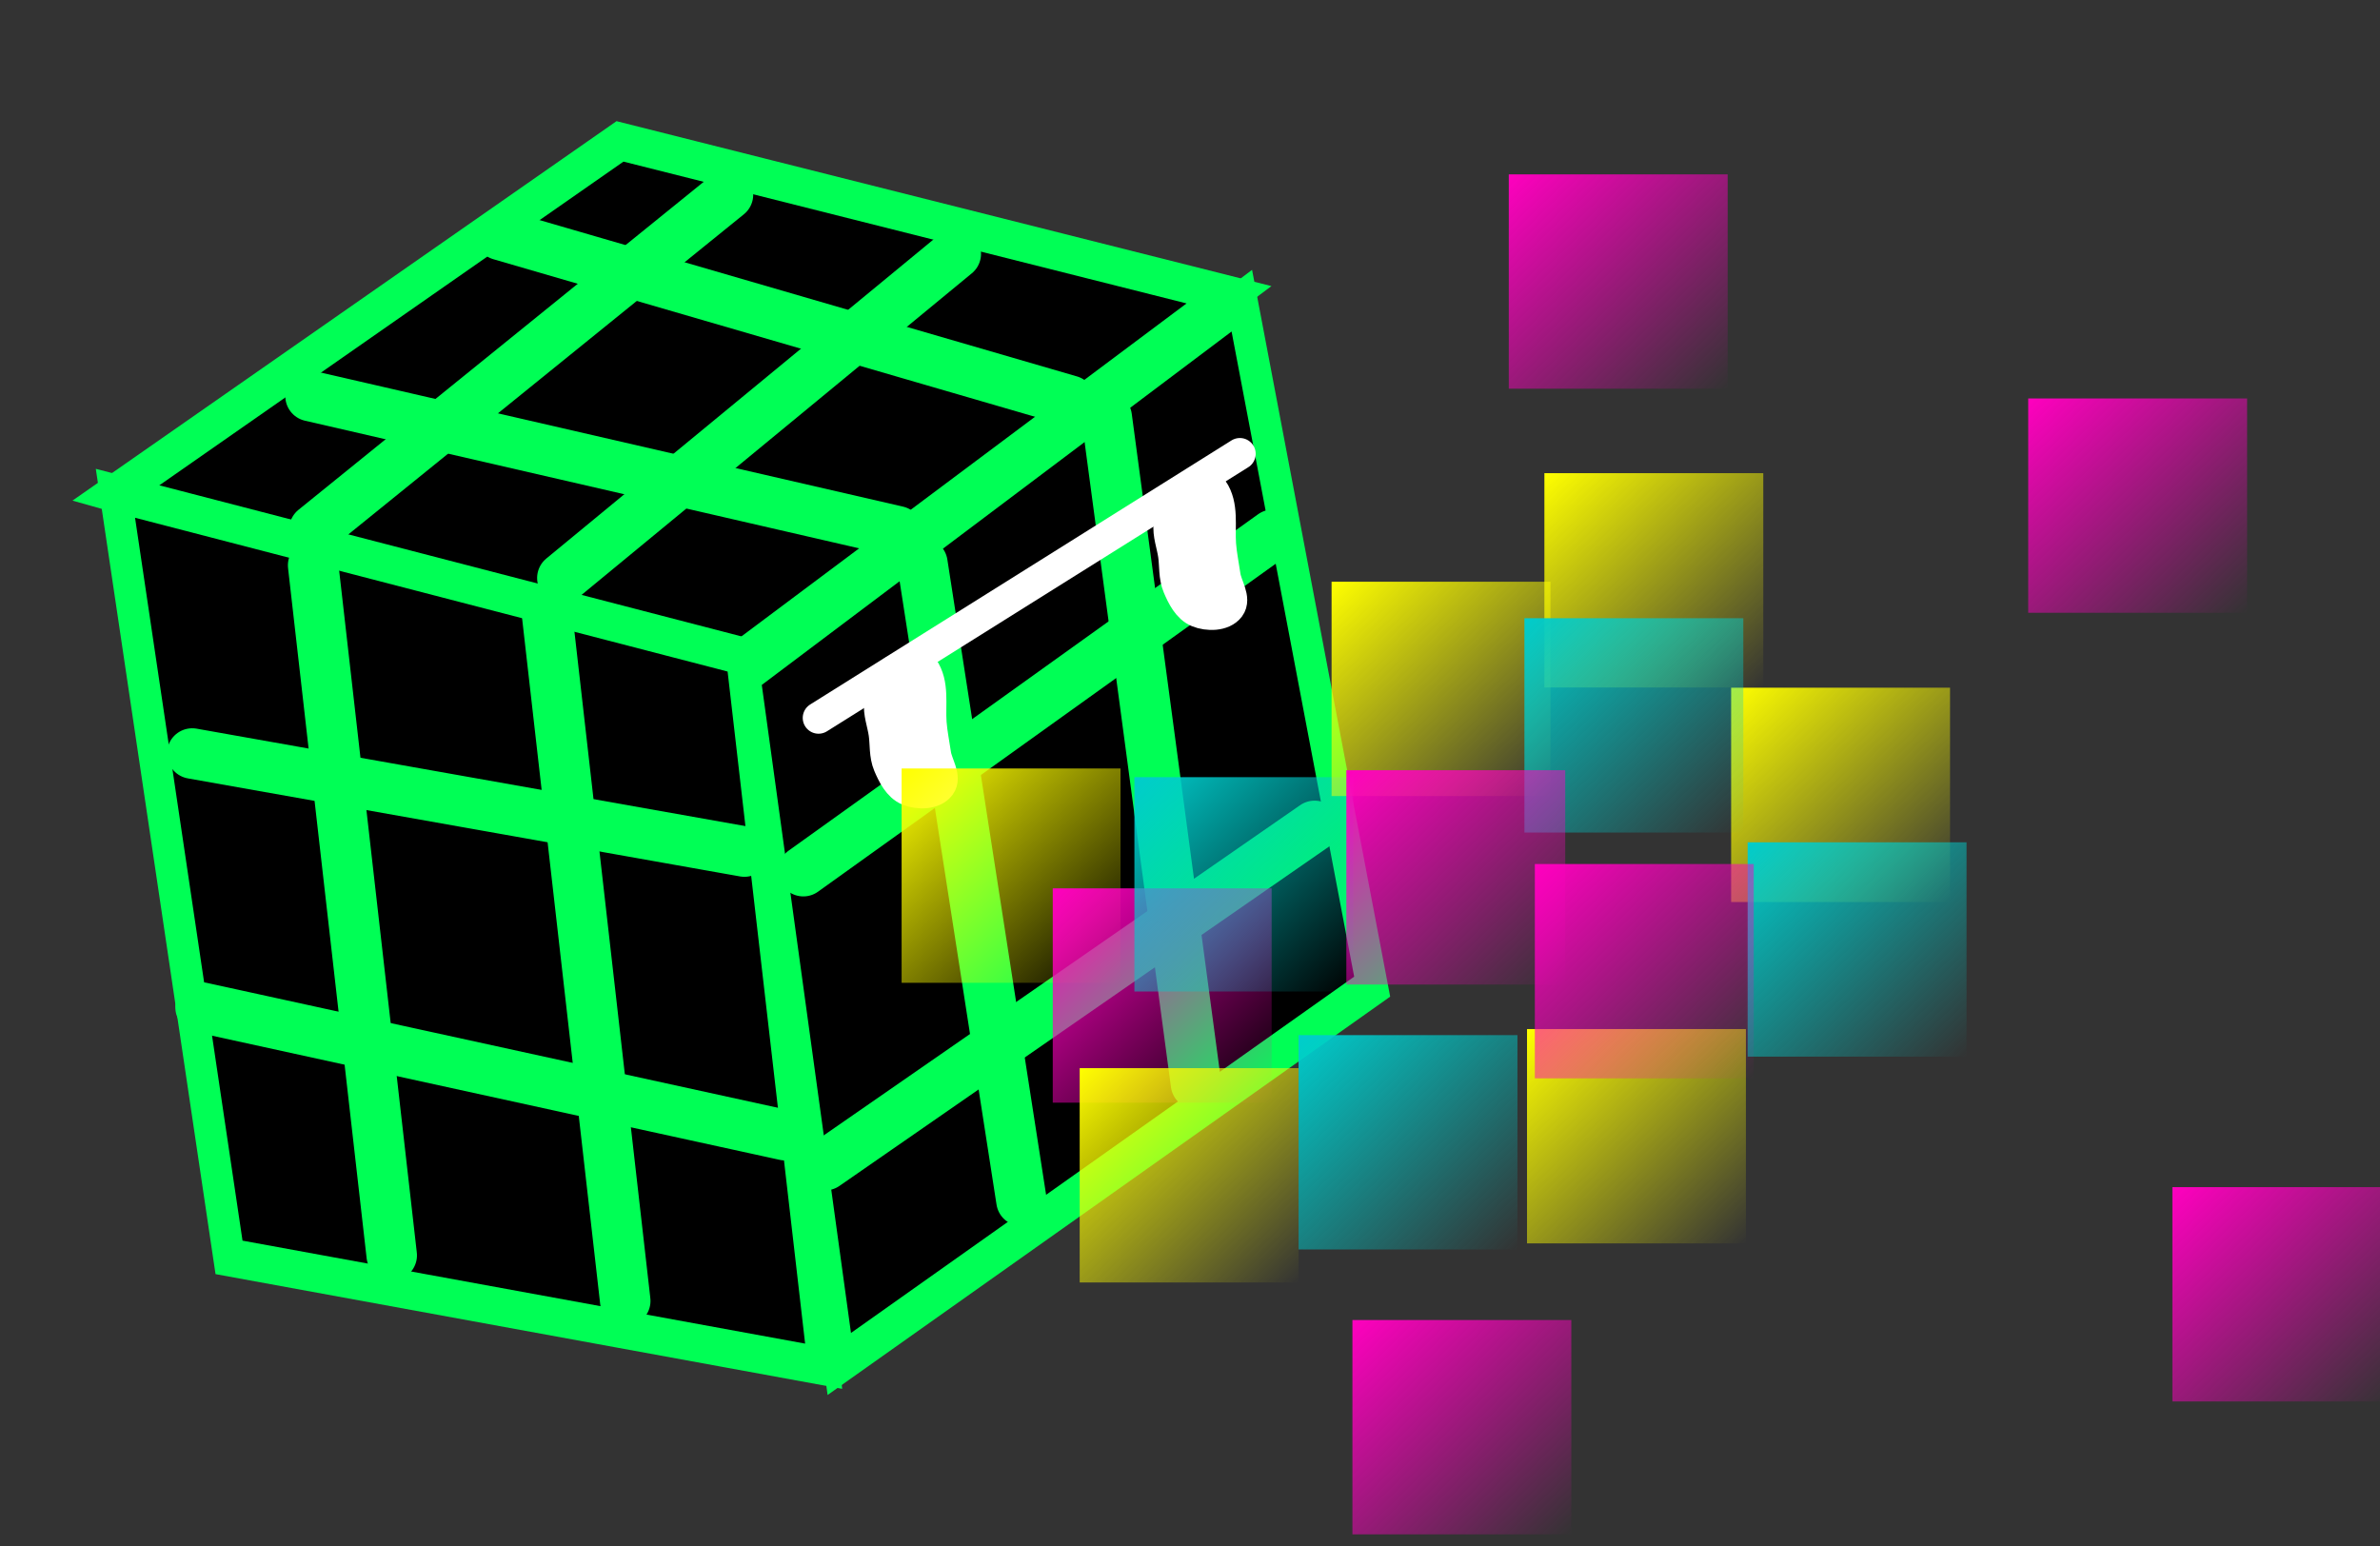 <svg version="1.1" width="137" height="89" viewBox="-1 -1 137 89" xmlns="http://www.w3.org/2000/svg" xmlns:xlink="http://www.w3.org/1999/xlink">
  <rect x="-1" y="-1" width="137" height="89" fill="#333333" stroke="none"/>
  <defs>
    <linearGradient id="grad_1" y2="1">
      <stop offset="0" stop-color="#FFFF00" stop-opacity="1"/>
      <stop offset="1" stop-color="#FFFF00" stop-opacity="0"/>
    </linearGradient>
    <linearGradient id="grad_2" y2="1">
      <stop offset="0" stop-color="#FF00BF" stop-opacity="1"/>
      <stop offset="1" stop-color="#FF00BF" stop-opacity="0"/>
    </linearGradient>
    <linearGradient id="grad_3" y2="1">
      <stop offset="0" stop-color="#00CCCC" stop-opacity="1"/>
      <stop offset="1" stop-color="#00CCCC" stop-opacity="0"/>
    </linearGradient>
    <linearGradient id="grad_4" y2="1">
      <stop offset="0" stop-color="#FFFF00" stop-opacity="1"/>
      <stop offset="1" stop-color="#FFFF00" stop-opacity="0"/>
    </linearGradient>
    <linearGradient id="grad_5" y2="1">
      <stop offset="0" stop-color="#FFFF00" stop-opacity="1"/>
      <stop offset="1" stop-color="#FFFF00" stop-opacity="0"/>
    </linearGradient>
    <linearGradient id="grad_6" y2="1">
      <stop offset="0" stop-color="#FFFF00" stop-opacity="1"/>
      <stop offset="1" stop-color="#FFFF00" stop-opacity="0"/>
    </linearGradient>
    <linearGradient id="grad_7" y2="1">
      <stop offset="0" stop-color="#FFFF00" stop-opacity="1"/>
      <stop offset="1" stop-color="#FFFF00" stop-opacity="0"/>
    </linearGradient>
    <linearGradient id="grad_8" y2="1">
      <stop offset="0" stop-color="#FFFF00" stop-opacity="1"/>
      <stop offset="1" stop-color="#FFFF00" stop-opacity="0"/>
    </linearGradient>
    <linearGradient id="grad_9" y2="1">
      <stop offset="0" stop-color="#00CCCC" stop-opacity="1"/>
      <stop offset="1" stop-color="#00CCCC" stop-opacity="0"/>
    </linearGradient>
    <linearGradient id="grad_10" y2="1">
      <stop offset="0" stop-color="#00CCCC" stop-opacity="1"/>
      <stop offset="1" stop-color="#00CCCC" stop-opacity="0"/>
    </linearGradient>
    <linearGradient id="grad_11" y2="1">
      <stop offset="0" stop-color="#00CCCC" stop-opacity="1"/>
      <stop offset="1" stop-color="#00CCCC" stop-opacity="0"/>
    </linearGradient>
    <linearGradient id="grad_12" y2="1">
      <stop offset="0" stop-color="#FF00BF" stop-opacity="1"/>
      <stop offset="1" stop-color="#FF00BF" stop-opacity="0"/>
    </linearGradient>
    <linearGradient id="grad_13" y2="1">
      <stop offset="0" stop-color="#FF00BF" stop-opacity="1"/>
      <stop offset="1" stop-color="#FF00BF" stop-opacity="0"/>
    </linearGradient>
    <linearGradient id="grad_14" y2="1">
      <stop offset="0" stop-color="#FF00BF" stop-opacity="1"/>
      <stop offset="1" stop-color="#FF00BF" stop-opacity="0"/>
    </linearGradient>
    <linearGradient id="grad_15" y2="1">
      <stop offset="0" stop-color="#FF00BF" stop-opacity="1"/>
      <stop offset="1" stop-color="#FF00BF" stop-opacity="0"/>
    </linearGradient>
    <linearGradient id="grad_16" y2="1">
      <stop offset="0" stop-color="#FF00BF" stop-opacity="1"/>
      <stop offset="1" stop-color="#FF00BF" stop-opacity="0"/>
    </linearGradient>
    <linearGradient id="grad_17" y2="1">
      <stop offset="0" stop-color="#FF00BF" stop-opacity="1"/>
      <stop offset="1" stop-color="#FF00BF" stop-opacity="0"/>
    </linearGradient>
  </defs>
  <!-- Exported by Scratch - http://scratch.mit.edu/ -->
  <path id="ID0.8365832129493356" fill="none" stroke="#666666" stroke-width="2" stroke-linecap="round" d="M 177.350 190 " transform="matrix(1, 0, 0, 1, -453.5, -101)"/>
  <path id="ID0.8365832129493356" fill="none" stroke="#666666" stroke-width="2" stroke-linecap="round" d="M 177.350 190 " transform="matrix(1, 0, 0, 1, -613.5, -17)"/>
  <path id="ID0.8365832129493356" fill="none" stroke="#666666" stroke-width="2" stroke-linecap="round" d="M 177.350 190 " transform="matrix(1, 0, 0, 1, -311, -110)"/>
  <path id="ID0.8365832129493356" fill="none" stroke="#666666" stroke-width="2" stroke-linecap="round" d="M 177.350 190 " transform="matrix(1, 0, 0, 1, -469, -176)"/>
  <path id="ID0.8365832129493356" fill="none" stroke="#666666" stroke-width="2" stroke-linecap="round" d="M 177.350 190 " transform="matrix(1, 0, 0, 1, -430, -17)"/>
  <path id="ID0.8365832129493356" fill="none" stroke="#666666" stroke-width="2" stroke-linecap="round" d="M 177.350 190 " transform="matrix(1, 0, 0, 1, -315, -220)"/>
  <path id="ID0.8365832129493356" fill="none" stroke="#666666" stroke-width="2" stroke-linecap="round" d="M 177.350 190 " transform="matrix(1, 0, 0, 1, -124, 31)"/>
  <path id="ID0.8365832129493356" fill="none" stroke="#666666" stroke-width="2" stroke-linecap="round" d="M 177.350 190 " transform="matrix(1, 0, 0, 1, -309, -47)"/>
  <path id="ID0.8365832129493356" fill="none" stroke="#666666" stroke-width="2" stroke-linecap="round" d="M 177.350 190 " transform="matrix(1, 0, 0, 1, -110, 23)"/>
  <path id="ID0.8365832129493356" fill="none" stroke="#666666" stroke-width="2" stroke-linecap="round" d="M 177.350 190 " transform="matrix(1, 0, 0, 1, -321, 33)"/>
  <path id="ID0.8365832129493356" fill="none" stroke="#666666" stroke-width="2" stroke-linecap="round" d="M 177.350 190 " transform="matrix(1, 0, 0, 1, -283, -196)"/>
  <path id="ID0.8365832129493356" fill="none" stroke="#666666" stroke-width="2" stroke-linecap="round" d="M 177.350 190 " transform="matrix(1, 0, 0, 1, -441, -262)"/>
  <path id="ID0.8365832129493356" fill="none" stroke="#666666" stroke-width="2" stroke-linecap="round" d="M 177.350 190 " transform="matrix(1, 0, 0, 1, -402, -103)"/>
  <path id="ID0.8365832129493356" fill="none" stroke="#666666" stroke-width="2" stroke-linecap="round" d="M 177.350 190 " transform="matrix(1, 0, 0, 1, -287, -306)"/>
  <path id="ID0.8365832129493356" fill="none" stroke="#666666" stroke-width="2" stroke-linecap="round" d="M 177.350 190 " transform="matrix(1, 0, 0, 1, -96, -55)"/>
  <path id="ID0.8365832129493356" fill="none" stroke="#666666" stroke-width="2" stroke-linecap="round" d="M 177.350 190 " transform="matrix(1, 0, 0, 1, -281, -133)"/>
  <g id="ID0.28619488701224327" transform="matrix(0.99, -0.142, 0.142, 0.99, 0, 10.55)">
    <g id="ID0.8552954299375415">
      <path id="ID0.41049800580367446" fill="#000000" stroke="#00FF55" stroke-width="2" stroke-linecap="round" d="M 255.750 148.100 L 219 160.500 L 253.500 176 L 290.500 162.500 L 255.750 148.100 Z " transform="matrix(-0.91, 0, 0, 1.106, 267.55, -162.25)"/>
      <path id="ID0.3551975656300783" fill="#000000" stroke="#00FF55" stroke-width="2" stroke-linecap="round" d="M 218.250 160.900 L 252.750 176.500 L 253 212.700 L 216.250 197.200 L 218.250 160.900 Z " transform="matrix(-0.91, 0, 0, 1.106, 267.55, -162.25)"/>
      <path id="ID0.22761756414547563" fill="#000000" stroke="#00FF55" stroke-width="2" stroke-linecap="round" d="M 252.750 175.500 L 290.500 162.500 L 290.250 202.700 L 254 212.700 L 252.750 175.500 Z " transform="matrix(-0.91, 0, 0, 1.106, 267.55, -162.25)"/>
    </g>
    <path id="ID0.9655489576980472" fill="none" stroke="#000000" stroke-width="2" stroke-linecap="round" d="M 211.500 186.250 L 239.750 197.500 " transform="matrix(-0.91, 0, 0, 0.91, 260.5, -127.1)"/>
    <path id="ID0.8383444133214653" fill="none" stroke="#00FF55" stroke-width="2" stroke-linecap="round" d="M 227.750 160.250 L 226.950 187.750 " transform="matrix(1.453, 0, 0, 1.453, -317.05, -209.65)"/>
    <path id="ID0.9951706202700734" fill="none" stroke="#00FF55" stroke-width="2" stroke-linecap="round" d="M 236.650 163.350 L 235.850 190.850 " transform="matrix(1.453, 0, 0, 1.453, -317.05, -209.65)"/>
    <path id="ID0.6341423019766808" fill="none" stroke="#00FF55" stroke-width="2" stroke-linecap="round" d="M 245.250 175 L 265.550 164.450 " transform="matrix(1.453, 0, 0, 1.453, -317.05, -209.65)"/>
    <path id="ID0.3360525486059487" fill="none" stroke="#00FF55" stroke-width="2" stroke-linecap="round" d="M 244.450 186.650 L 265.550 176.100 " transform="matrix(1.453, 0, 0, 1.453, -317.05, -209.65)"/>
    <path id="ID0.2048395606689155" fill="none" stroke="#00FF55" stroke-width="2" stroke-linecap="round" d="M 254.700 151.650 L 237.450 162.150 " transform="matrix(1.453, 0, 0, 1.453, -317.05, -209.65)"/>
    <path id="ID0.009745481889694929" fill="none" stroke="#00FF55" stroke-width="2" stroke-linecap="round" d="M 228 158.850 L 246.100 148.050 " transform="matrix(1.453, 0, 0, 1.453, -317.05, -209.65)"/>
    <path id="ID0.31273932894691825" fill="none" stroke="#00FF55" stroke-width="2" stroke-linecap="round" d="M 221.950 166.950 L 243.050 173.900 " transform="matrix(1.453, 0, 0, 1.453, -317.05, -209.65)"/>
    <path id="ID0.39500094344839454" fill="none" stroke="#00FF55" stroke-width="2" stroke-linecap="round" d="M 220.850 176.950 L 243.050 185.250 " transform="matrix(1.453, 0, 0, 1.453, -317.05, -209.65)"/>
    <path id="ID0.31194655830040574" fill="none" stroke="#00FF55" stroke-width="2" stroke-linecap="round" d="M 251.650 163.600 L 251.950 189.150 " transform="matrix(1.453, 0, 0, 1.453, -317.05, -209.65)"/>
    <path id="ID0.3169479933567345" fill="none" stroke="#00FF55" stroke-width="2" stroke-linecap="round" d="M 259.700 158.900 L 259.450 185.550 " transform="matrix(1.453, 0, 0, 1.453, -317.05, -209.65)"/>
    <path id="ID0.5133769060485065" fill="none" stroke="#00FF55" stroke-width="2" stroke-linecap="round" d="M 228.600 153.600 L 250.850 162.200 " transform="matrix(1.453, 0, 0, 1.453, -317.05, -209.65)"/>
    <path id="ID0.7448801780119538" fill="none" stroke="#00FF55" stroke-width="2" stroke-linecap="round" d="M 236.950 148.350 L 258.350 158.050 " transform="matrix(1.453, 0, 0, 1.453, -317.05, -209.65)"/>
    <path id="ID0.5875303484499454" fill="none" stroke="#FFFFFF" stroke-width="2" stroke-linecap="round" d="M 212 166.500 L 240.750 179.250 " transform="matrix(-0.91, 0, 0, 0.91, 260.5, -127.1)"/>
    <path id="ID0.2296458501368761" fill="#FFFFFF" stroke="#FFFFFF" stroke-width="2" stroke-linecap="round" d="M 215.250 168.500 C 214.711 169.595 215.170 170.829 215.250 172 C 215.295 172.664 215.250 173.334 215.250 174 C 215.250 174.666 214.779 175.529 215.250 176 C 215.721 176.471 216.675 176.336 217.250 176 C 217.830 175.662 218.077 174.899 218.250 174.250 C 218.422 173.606 218.250 172.916 218.250 172.250 C 218.250 171.584 218.422 170.894 218.250 170.250 C 218.077 169.601 217.830 168.838 217.250 168.500 C 216.675 168.164 215.748 168.211 215.250 168.500 Z " transform="matrix(-0.91, 0, 0, 0.91, 261.6, -127.1)"/>
    <path id="ID0.2296458501368761" fill="#FFFFFF" stroke="#FFFFFF" stroke-width="2" stroke-linecap="round" d="M 215.250 168.500 C 214.711 169.595 215.170 170.829 215.250 172 C 215.295 172.664 215.250 173.334 215.250 174 C 215.250 174.666 214.779 175.529 215.250 176 C 215.721 176.471 216.675 176.336 217.250 176 C 217.830 175.662 218.077 174.899 218.250 174.250 C 218.422 173.606 218.250 172.916 218.250 172.250 C 218.250 171.584 218.422 170.894 218.250 170.250 C 218.077 169.601 217.830 168.838 217.250 168.500 C 216.675 168.164 215.748 168.211 215.250 168.500 Z " transform="matrix(-0.91, 0, 0, 0.91, 243.65, -119.3)"/>
  </g>
  <path id="ID0.8365832129493356" fill="none" stroke="#666666" stroke-width="2" stroke-linecap="round" d="M 177.350 190 " transform="matrix(1, 0, 0, 1, -82, -63)"/>
  <path id="ID0.8365832129493356" fill="none" stroke="#666666" stroke-width="2" stroke-linecap="round" d="M 177.350 190 " transform="matrix(1, 0, 0, 1, -293, -53)"/>
  <path id="ID0.7825662987306714" fill="url(#grad_1)" stroke="none" d="M 226 221.500 L 250 221.500 L 250 245 L 226 245 L 226 221.500 Z " transform="matrix(0.525, 0, 0, 0.525, -67.75, -73.05)"/>
  <path id="ID0.7825662987306714" fill="url(#grad_2)" stroke="none" d="M 226 221.500 L 250 221.500 L 250 245 L 226 245 L 226 221.500 Z " transform="matrix(0.525, 0, 0, 0.525, -59.05, -66.15)"/>
  <path id="ID0.7825662987306714" fill="url(#grad_3)" stroke="none" d="M 226 221.500 L 250 221.500 L 250 245 L 226 245 L 226 221.500 Z " transform="matrix(0.525, 0, 0, 0.525, -54.35, -72.55)"/>
  <path id="ID0.7825662987306714" fill="url(#grad_4)" stroke="none" d="M 226 221.500 L 250 221.500 L 250 245 L 226 245 L 226 221.500 Z " transform="matrix(0.525, 0, 0, 0.525, -31.75, -58.05)"/>
  <path id="ID0.7825662987306714" fill="url(#grad_5)" stroke="none" d="M 226 221.500 L 250 221.500 L 250 245 L 226 245 L 226 221.500 Z " transform="matrix(0.525, 0, 0, 0.525, -20, -77.7)"/>
  <path id="ID0.7825662987306714" fill="url(#grad_6)" stroke="none" d="M 226 221.500 L 250 221.500 L 250 245 L 226 245 L 226 221.500 Z " transform="matrix(0.525, 0, 0, 0.525, -30.75, -90.05)"/>
  <path id="ID0.7825662987306714" fill="url(#grad_7)" stroke="none" d="M 226 221.500 L 250 221.500 L 250 245 L 226 245 L 226 221.500 Z " transform="matrix(0.525, 0, 0, 0.525, -43, -83.8)"/>
  <path id="ID0.7825662987306714" fill="url(#grad_8)" stroke="none" d="M 226 221.500 L 250 221.500 L 250 245 L 226 245 L 226 221.500 Z " transform="matrix(0.525, 0, 0, 0.525, -57.5, -55.8)"/>
  <path id="ID0.7825662987306714" fill="url(#grad_9)" stroke="none" d="M 226 221.500 L 250 221.500 L 250 245 L 226 245 L 226 221.500 Z " transform="matrix(0.525, 0, 0, 0.525, -44.9, -57.7)"/>
  <path id="ID0.7825662987306714" fill="url(#grad_10)" stroke="none" d="M 226 221.500 L 250 221.500 L 250 245 L 226 245 L 226 221.500 Z " transform="matrix(0.525, 0, 0, 0.525, -31.9, -81.7)"/>
  <path id="ID0.7825662987306714" fill="url(#grad_11)" stroke="none" d="M 226 221.500 L 250 221.500 L 250 245 L 226 245 L 226 221.500 Z " transform="matrix(0.525, 0, 0, 0.525, -19.05, -68.8)"/>
  <path id="ID0.7825662987306714" fill="url(#grad_12)" stroke="none" d="M 226 221.500 L 250 221.500 L 250 245 L 226 245 L 226 221.500 Z " transform="matrix(0.525, 0, 0, 0.525, -42.15, -72.95)"/>
  <path id="ID0.7825662987306714" fill="url(#grad_13)" stroke="none" d="M 226 221.500 L 250 221.500 L 250 245 L 226 245 L 226 221.500 Z " transform="matrix(0.525, 0, 0, 0.525, -31.3, -67.55)"/>
  <path id="ID0.7825662987306714" fill="url(#grad_14)" stroke="none" d="M 226 221.500 L 250 221.500 L 250 245 L 226 245 L 226 221.500 Z " transform="matrix(0.525, 0, 0, 0.525, -2.9, -94.35)"/>
  <path id="ID0.7825662987306714" fill="url(#grad_15)" stroke="none" d="M 226 221.500 L 250 221.500 L 250 245 L 226 245 L 226 221.500 Z " transform="matrix(0.525, 0, 0, 0.525, 5.4, -48.95)"/>
  <path id="ID0.7825662987306714" fill="url(#grad_16)" stroke="none" d="M 226 221.500 L 250 221.500 L 250 245 L 226 245 L 226 221.500 Z " transform="matrix(0.525, 0, 0, 0.525, -32.8, -107.25)"/>
  <path id="ID0.7825662987306714" fill="url(#grad_17)" stroke="none" d="M 226 221.500 L 250 221.500 L 250 245 L 226 245 L 226 221.500 Z " transform="matrix(0.525, 0, 0, 0.525, -41.8, -41.3)"/>
</svg>